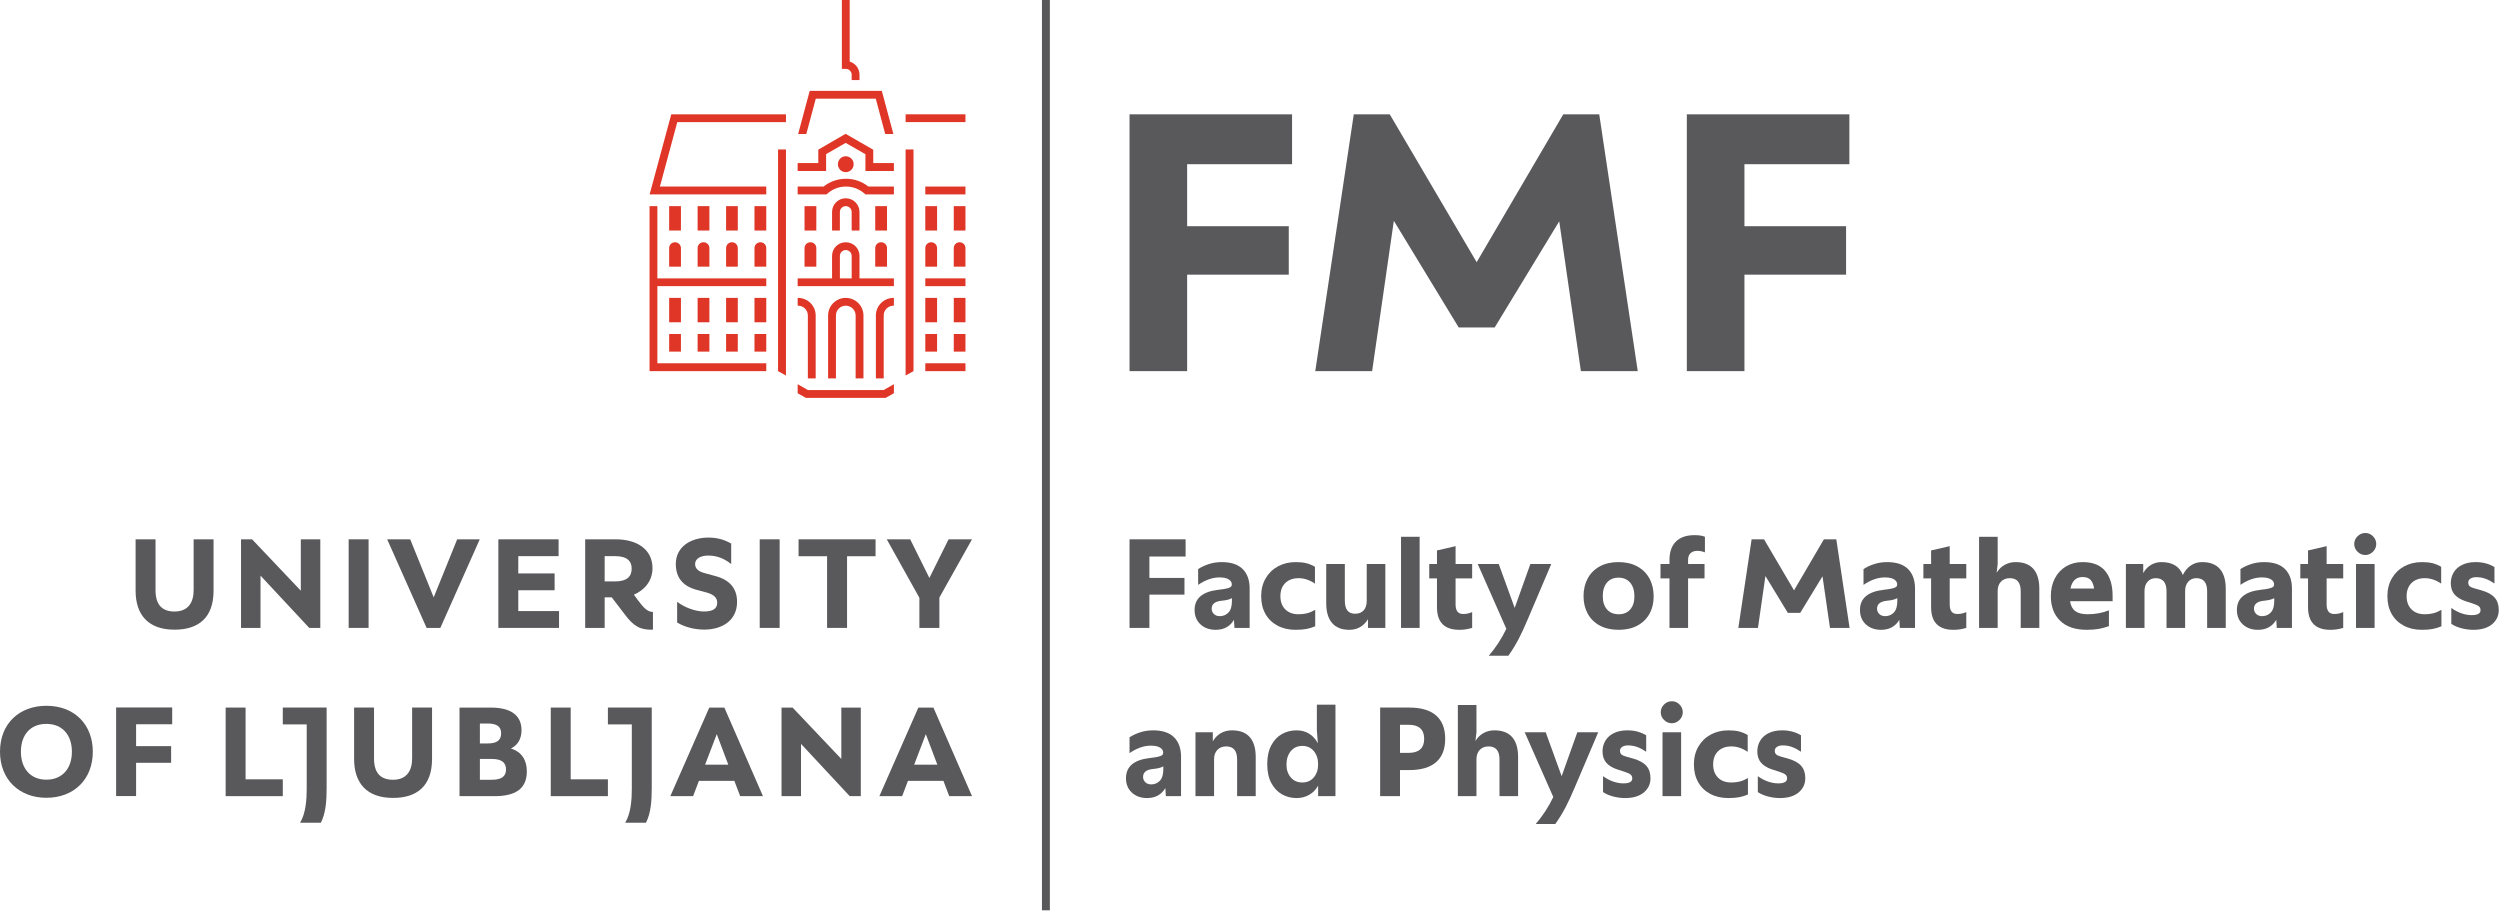 <?xml version="1.0" encoding="UTF-8" standalone="no"?><!DOCTYPE svg PUBLIC "-//W3C//DTD SVG 1.1//EN" "http://www.w3.org/Graphics/SVG/1.1/DTD/svg11.dtd"><svg width="100%" height="100%" viewBox="0 0 875 319" version="1.1" xmlns="http://www.w3.org/2000/svg" xmlns:xlink="http://www.w3.org/1999/xlink" xml:space="preserve" xmlns:serif="http://www.serif.com/" style="fill-rule:evenodd;clip-rule:evenodd;stroke-linejoin:round;stroke-miterlimit:2;"><g id="logo"><path d="M400.85,273.782c0.516,0.503 1.203,0.753 2.06,0.753c1.211,-0 2.222,-0.421 3.034,-1.263c0.812,-0.842 1.218,-2.178 1.218,-4.009l0,-1.018c-0.797,0.442 -1.964,0.738 -3.499,0.886c-2.392,0.207 -3.588,1.136 -3.588,2.791c0,0.738 0.258,1.358 0.775,1.86m-4.696,3.633c-1.373,-1.27 -2.06,-2.953 -2.06,-5.051c0,-4.046 2.747,-6.394 8.24,-7.043c1.329,-0.147 2.333,-0.303 3.013,-0.466c0.678,-0.161 1.144,-0.346 1.395,-0.553c0.251,-0.207 0.377,-0.502 0.377,-0.886c0,-0.709 -0.363,-1.292 -1.086,-1.75c-0.724,-0.457 -1.794,-0.687 -3.212,-0.687c-2.451,-0 -4.947,0.871 -7.487,2.615l0,-5.539c1.093,-0.709 2.341,-1.292 3.744,-1.75c1.402,-0.457 2.916,-0.686 4.541,-0.686c3.248,-0 5.685,0.812 7.309,2.436c1.624,1.625 2.437,3.899 2.437,6.823l0,13.777l-5.316,-0l-0.178,-2.835c-0.649,1.122 -1.513,1.986 -2.591,2.592c-1.078,0.604 -2.341,0.907 -3.788,0.907c-2.185,-0 -3.965,-0.635 -5.338,-1.904" style="fill:#59595c;fill-rule:nonzero;"/><path d="M418.415,256.284l6.069,-0l-0,3.189c0.709,-1.24 1.639,-2.193 2.791,-2.857c1.152,-0.665 2.466,-0.997 3.943,-0.997c2.746,-0 4.813,0.791 6.202,2.37c1.388,1.58 2.082,3.906 2.082,6.978l-0,13.688l-6.512,-0l-0,-12.847c-0,-3.042 -1.27,-4.563 -3.81,-4.563c-1.3,-0 -2.333,0.406 -3.101,1.219c-0.768,0.812 -1.152,1.897 -1.152,3.256l-0,12.935l-6.512,-0l-0,-22.371Z" style="fill:#59595c;fill-rule:nonzero;"/><path d="M451.773,272.098c1.004,1.182 2.348,1.772 4.032,1.772c1.683,0 3.027,-0.598 4.031,-1.793c1.003,-1.197 1.506,-2.71 1.506,-4.541c-0,-1.89 -0.503,-3.441 -1.506,-4.652c-1.004,-1.211 -2.348,-1.816 -4.031,-1.816c-1.684,0 -3.028,0.613 -4.032,1.838c-1.004,1.226 -1.506,2.798 -1.506,4.718c-0,1.802 0.502,3.293 1.506,4.474m-3.123,5.893c-1.55,-0.887 -2.791,-2.216 -3.721,-3.988c-0.93,-1.772 -1.396,-3.957 -1.396,-6.556c-0,-2.599 0.466,-4.785 1.396,-6.557c0.93,-1.771 2.171,-3.093 3.721,-3.965c1.551,-0.87 3.27,-1.306 5.161,-1.306c1.654,0 3.115,0.391 4.386,1.173c1.269,0.784 2.288,1.899 3.056,3.345l-0.354,-4.518l-0,-8.994l6.512,0l-0,32.03l-6.069,0l-0,-3.677c-0.768,1.389 -1.809,2.459 -3.123,3.212c-1.315,0.753 -2.784,1.129 -4.408,1.129c-1.891,0 -3.61,-0.443 -5.161,-1.328" style="fill:#59595c;fill-rule:nonzero;"/><path d="M493.016,263.504c1.801,0 3.16,-0.413 4.075,-1.24c0.915,-0.827 1.374,-2.053 1.374,-3.678c0,-1.623 -0.459,-2.85 -1.374,-3.677c-0.915,-0.826 -2.274,-1.24 -4.075,-1.24l-3.013,0l0,9.835l3.013,0Zm-9.968,-15.859l10.145,0c4.164,0 7.309,0.922 9.436,2.768c2.126,1.846 3.189,4.57 3.189,8.173c0,3.604 -1.063,6.328 -3.189,8.174c-2.127,1.846 -5.272,2.768 -9.436,2.768l-3.19,0l0,9.126l-6.955,0l0,-31.009Z" style="fill:#59595c;fill-rule:nonzero;"/><path d="M510.248,246.758l6.512,0l0,9.525l-0.354,3.057c0.709,-1.182 1.639,-2.097 2.791,-2.747c1.152,-0.649 2.436,-0.975 3.854,-0.975c2.746,0 4.813,0.791 6.202,2.37c1.388,1.581 2.082,3.907 2.082,6.978l0,13.688l-6.512,0l0,-12.846c0,-3.042 -1.27,-4.564 -3.81,-4.564c-1.3,0 -2.333,0.407 -3.101,1.219c-0.768,0.813 -1.152,1.898 -1.152,3.256l0,12.935l-6.512,0l0,-31.896Z" style="fill:#59595c;fill-rule:nonzero;"/><path d="M543.651,278.965l-10.012,-22.682l7.354,0l5.582,15.372l5.493,-15.372l7.31,0l-8.063,18.96c-1.241,2.953 -2.363,5.39 -3.367,7.31c-1.005,1.919 -2.2,3.868 -3.589,5.848l-6.866,0c2.451,-2.835 4.504,-5.981 6.158,-9.436" style="fill:#59595c;fill-rule:nonzero;"/><path d="M564.693,278.788c-1.389,-0.354 -2.599,-0.871 -3.633,-1.551l0,-5.582c1.122,0.828 2.304,1.456 3.544,1.884c1.241,0.428 2.437,0.642 3.589,0.642c2.066,-0 3.101,-0.577 3.101,-1.728c0,-0.59 -0.2,-1.048 -0.599,-1.373c-0.398,-0.325 -1.203,-0.68 -2.414,-1.063l-2.348,-0.754c-1.654,-0.56 -2.909,-1.344 -3.765,-2.347c-0.857,-1.005 -1.285,-2.319 -1.285,-3.944c0,-1.358 0.332,-2.597 0.997,-3.721c0.665,-1.121 1.653,-2.007 2.968,-2.657c1.314,-0.651 2.902,-0.976 4.762,-0.976c2.451,0 4.637,0.577 6.557,1.728l0,5.76c-1.035,-0.709 -2.06,-1.255 -3.079,-1.639c-1.019,-0.385 -2.134,-0.577 -3.345,-0.577c-0.797,0 -1.455,0.171 -1.971,0.51c-0.517,0.339 -0.775,0.79 -0.775,1.351c0,0.56 0.161,0.99 0.487,1.285c0.324,0.296 0.856,0.546 1.595,0.752l2.525,0.709c2.155,0.62 3.706,1.477 4.651,2.569c0.945,1.093 1.418,2.526 1.418,4.297c0,2.038 -0.783,3.707 -2.348,5.006c-1.566,1.3 -3.751,1.949 -6.556,1.949c-1.329,0 -2.688,-0.177 -4.076,-0.531" style="fill:#59595c;fill-rule:nonzero;"/><path d="M581.881,256.284l6.512,0l-0,22.371l-6.512,0l-0,-22.371Zm0.532,-9.703c0.767,-0.767 1.683,-1.151 2.746,-1.151c1.034,0 1.927,0.384 2.681,1.151c0.753,0.769 1.129,1.669 1.129,2.703c-0,1.034 -0.384,1.934 -1.152,2.702c-0.768,0.768 -1.654,1.152 -2.658,1.152c-1.063,0 -1.979,-0.384 -2.746,-1.152c-0.769,-0.768 -1.152,-1.668 -1.152,-2.702c-0,-1.034 0.383,-1.934 1.152,-2.703" style="fill:#59595c;fill-rule:nonzero;"/><path d="M598.582,277.857c-1.832,-0.975 -3.242,-2.348 -4.23,-4.119c-0.991,-1.773 -1.485,-3.839 -1.485,-6.202c-0,-2.363 0.524,-4.445 1.573,-6.246c1.048,-1.802 2.488,-3.198 4.319,-4.187c1.831,-0.989 3.899,-1.484 6.202,-1.484c1.418,-0 2.643,0.126 3.677,0.377c1.033,0.251 2.052,0.672 3.057,1.262l-0,5.892c-1.861,-1.27 -3.766,-1.905 -5.715,-1.905c-1.949,-0 -3.5,0.561 -4.651,1.683c-1.152,1.123 -1.728,2.658 -1.728,4.608c-0,1.949 0.568,3.492 1.706,4.629c1.136,1.137 2.694,1.706 4.673,1.706c1.034,-0 2,-0.112 2.902,-0.332c0.9,-0.222 1.867,-0.628 2.901,-1.219l-0,5.759c-0.945,0.414 -1.949,0.723 -3.012,0.93c-1.063,0.206 -2.348,0.31 -3.854,0.31c-2.392,-0 -4.504,-0.487 -6.335,-1.462" style="fill:#59595c;fill-rule:nonzero;"/><path d="M618.871,278.788c-1.389,-0.354 -2.599,-0.871 -3.633,-1.551l-0,-5.582c1.122,0.828 2.304,1.456 3.544,1.884c1.241,0.428 2.437,0.642 3.589,0.642c2.066,-0 3.101,-0.577 3.101,-1.728c-0,-0.59 -0.2,-1.048 -0.599,-1.373c-0.398,-0.325 -1.203,-0.68 -2.414,-1.063l-2.348,-0.754c-1.654,-0.56 -2.909,-1.344 -3.765,-2.347c-0.857,-1.005 -1.285,-2.319 -1.285,-3.944c-0,-1.358 0.332,-2.597 0.997,-3.721c0.665,-1.121 1.653,-2.007 2.968,-2.657c1.314,-0.651 2.902,-0.976 4.762,-0.976c2.451,0 4.637,0.577 6.557,1.728l-0,5.76c-1.035,-0.709 -2.06,-1.255 -3.079,-1.639c-1.019,-0.385 -2.134,-0.577 -3.345,-0.577c-0.797,0 -1.455,0.171 -1.971,0.51c-0.517,0.339 -0.775,0.79 -0.775,1.351c-0,0.56 0.161,0.99 0.487,1.285c0.324,0.296 0.856,0.546 1.595,0.752l2.525,0.709c2.155,0.62 3.706,1.477 4.651,2.569c0.945,1.093 1.418,2.526 1.418,4.297c-0,2.038 -0.783,3.707 -2.348,5.006c-1.566,1.3 -3.751,1.949 -6.556,1.949c-1.329,0 -2.688,-0.177 -4.076,-0.531" style="fill:#59595c;fill-rule:nonzero;"/><rect x="364.682" y="0" width="2.77" height="318.61" style="fill:#59595c;"/><rect x="333.819" y="116.899" width="4.094" height="6.17" style="fill:#df3627;"/><rect x="323.854" y="104.259" width="4.125" height="8.537" style="fill:#df3627;"/><rect x="333.819" y="104.259" width="4.094" height="8.537" style="fill:#df3627;"/><rect x="323.855" y="97.429" width="14.058" height="2.726" style="fill:#df3627;"/><rect x="323.855" y="127.143" width="14.058" height="2.756" style="fill:#df3627;"/><rect x="323.855" y="116.899" width="4.125" height="6.17" style="fill:#df3627;"/><rect x="333.819" y="72.149" width="4.094" height="8.537" style="fill:#df3627;"/><rect x="323.855" y="65.291" width="14.058" height="2.755" style="fill:#df3627;"/><path d="M323.854,93.326l4.125,0l0,-6.5c0,-1.138 -0.934,-2.037 -2.077,-2.037c-1.145,0 -2.048,0.899 -2.048,2.037l0,6.5Z" style="fill:#df3627;fill-rule:nonzero;"/><rect x="316.961" y="40.009" width="20.952" height="2.726" style="fill:#df3627;"/><path d="M335.865,84.789c-1.144,0 -2.047,0.899 -2.047,2.037l0,6.5l4.094,0l0,-6.5c0,-1.138 -0.903,-2.037 -2.047,-2.037" style="fill:#df3627;fill-rule:nonzero;"/><rect x="323.854" y="72.149" width="4.125" height="8.537" style="fill:#df3627;"/><path d="M244.168,93.326l4.125,0l-0,-6.5c-0,-1.138 -0.934,-2.037 -2.077,-2.037c-1.144,0 -2.048,0.899 -2.048,2.037l-0,6.5Z" style="fill:#df3627;fill-rule:nonzero;"/><rect x="234.204" y="72.149" width="4.124" height="8.537" style="fill:#df3627;"/><path d="M298.085,26.138l-0,1.378l-0.004,-0l-0,0.499l2.743,-0l-0,-1.877c-0,-2.157 -1.444,-3.985 -3.432,-4.584l-0,-21.553l-2.74,-0l-0,24.1l1.356,-0c1.143,-0 2.077,0.929 2.077,2.037" style="fill:#df3627;fill-rule:nonzero;"/><rect x="264.068" y="72.149" width="4.124" height="8.537" style="fill:#df3627;"/><path d="M234.203,93.326l4.124,0l0,-6.5c0,-1.138 -0.933,-2.037 -2.077,-2.037c-1.144,0 -2.047,0.899 -2.047,2.037l0,6.5Z" style="fill:#df3627;fill-rule:nonzero;"/><rect x="234.204" y="116.899" width="4.124" height="6.17" style="fill:#df3627;"/><path d="M266.144,84.789c-1.144,0 -2.076,0.899 -2.076,2.037l0,6.5l4.124,0l0,-6.5c0,-1.138 -0.904,-2.037 -2.048,-2.037" style="fill:#df3627;fill-rule:nonzero;"/><rect x="254.134" y="72.149" width="4.094" height="8.537" style="fill:#df3627;"/><rect x="244.168" y="72.149" width="4.125" height="8.537" style="fill:#df3627;"/><path d="M254.133,93.326l4.094,0l-0,-6.5c-0,-1.138 -0.904,-2.037 -2.047,-2.037c-1.144,0 -2.047,0.899 -2.047,2.037l-0,6.5Z" style="fill:#df3627;fill-rule:nonzero;"/><path d="M230.08,72.149l-2.739,0l-0,57.75l40.851,0l-0,-2.756l-38.112,0l-0,-26.988l38.112,0l-0,-2.726l-38.112,0l-0,-25.28Z" style="fill:#df3627;fill-rule:nonzero;"/><rect x="234.204" y="104.259" width="4.124" height="8.537" style="fill:#df3627;"/><path d="M285.522,34.528l20.992,0l3.312,12.37l2.86,0l-4.05,-15.096l-25.236,0l-4.05,15.096l2.86,0l3.312,-12.37Z" style="fill:#df3627;fill-rule:nonzero;"/><rect x="264.068" y="104.259" width="4.124" height="8.537" style="fill:#df3627;"/><path d="M282.748,110.404l0,22.032l2.739,-0l0,-22.032c0,-3.385 -2.77,-6.14 -6.172,-6.14l-0.136,-0l0,2.733c0.12,-0 0.016,-0.008 0.136,-0.008c1.897,-0 3.433,1.528 3.433,3.415" style="fill:#df3627;fill-rule:nonzero;"/><rect x="264.068" y="116.899" width="4.124" height="6.17" style="fill:#df3627;"/><rect x="244.168" y="116.899" width="4.125" height="6.17" style="fill:#df3627;"/><rect x="244.168" y="104.259" width="4.125" height="8.537" style="fill:#df3627;"/><rect x="254.133" y="116.899" width="4.094" height="6.17" style="fill:#df3627;"/><rect x="254.134" y="104.259" width="4.094" height="8.537" style="fill:#df3627;"/><path d="M306.333,93.326l4.124,0l0,-6.5c0,-1.138 -0.933,-2.037 -2.077,-2.037c-1.144,0 -2.047,0.899 -2.047,2.037l0,6.5Z" style="fill:#df3627;fill-rule:nonzero;"/><path d="M237.051,42.735l38.035,0l-0,-2.726l-40.142,-0.001l-7.574,28.037l40.822,0l-0,-2.755l-37.222,0l6.081,-22.555Z" style="fill:#df3627;fill-rule:nonzero;"/><path d="M316.961,131.427l2.77,-1.528l-0,-77.579l-2.77,-0l-0,79.107Z" style="fill:#df3627;fill-rule:nonzero;"/><path d="M306.558,110.404l0,22.032l2.739,-0l0,-22.032c0,-1.887 1.535,-3.415 3.432,-3.415c0.121,-0 0.017,0.008 0.137,0.008l0,-2.733l-0.137,0c-3.401,0 -6.171,2.755 -6.171,6.14" style="fill:#df3627;fill-rule:nonzero;"/><path d="M298.085,97.43l-4.124,-0l-0,-7.878c-0,-1.108 0.933,-2.036 2.047,-2.036c1.143,-0 2.077,0.928 2.077,2.036l-0,7.878Zm2.739,-7.878c-0,-2.635 -2.137,-4.762 -4.816,-4.762c-2.65,-0 -4.786,2.127 -4.786,4.762l-0,7.878l-12.043,-0l-0,2.726l33.687,-0l-0,-2.726l-12.042,-0l-0,-7.878Z" style="fill:#df3627;fill-rule:nonzero;"/><path d="M305.641,52.408l-9.633,-5.539l-0.053,-0.034l-9.552,5.543l0,4.705l-7.224,-0l0,2.756l9.964,-0l0,-5.901l6.835,-3.924l6.922,3.953l0,5.872l9.966,-0l0,-2.756l-7.225,-0l0,-4.675Z" style="fill:#df3627;fill-rule:nonzero;"/><path d="M281.588,93.326l4.125,0l-0,-6.5c-0,-1.138 -0.905,-2.037 -2.049,-2.037c-1.143,0 -2.076,0.899 -2.076,2.037l-0,6.5Z" style="fill:#df3627;fill-rule:nonzero;"/><path d="M302.21,132.436l-0,-22.032c-0,-3.385 -2.769,-6.141 -6.202,-6.141c-3.401,0 -6.171,2.756 -6.171,6.141l-0,22.032l2.739,0l-0,-22.032c-0,-1.888 1.536,-3.415 3.432,-3.415c1.896,0 3.462,1.527 3.462,3.415l-0,22.032l2.74,0Z" style="fill:#df3627;fill-rule:nonzero;"/><path d="M272.316,129.899l2.77,1.528l0,-79.107l-2.77,-0l0,77.579Z" style="fill:#df3627;fill-rule:nonzero;"/><path d="M298.777,57.475c0,-1.54 -1.234,-2.787 -2.769,-2.787c-1.506,-0 -2.74,1.247 -2.74,2.787c0,1.54 1.234,2.787 2.74,2.787c1.535,-0 2.769,-1.247 2.769,-2.787" style="fill:#df3627;fill-rule:nonzero;"/><rect x="281.588" y="72.149" width="4.125" height="8.537" style="fill:#df3627;"/><path d="M296.099,62.564c-2.98,0 -5.69,1.018 -7.827,2.726l-9.093,0l-0,2.755l10.115,0c1.748,-1.707 4.155,-2.755 6.805,-2.755c2.648,0 5.026,1.048 6.802,2.755l9.965,0l-0,-2.755l-8.94,0c-2.138,-1.708 -4.878,-2.726 -7.827,-2.726" style="fill:#df3627;fill-rule:nonzero;"/><path d="M300.824,80.686l-0,-6.5c-0,-2.636 -2.137,-4.792 -4.816,-4.792c-2.649,-0 -4.786,2.156 -4.786,4.792l-0,6.5l2.739,-0l-0,-6.5c-0,-1.138 0.933,-2.037 2.047,-2.037c1.143,-0 2.077,0.899 2.077,2.037l-0,6.5l2.739,-0Z" style="fill:#df3627;fill-rule:nonzero;"/><rect x="306.334" y="72.149" width="4.124" height="8.537" style="fill:#df3627;"/><path d="M282.793,136.525l-3.614,-2.054l-0,3.163l2.878,1.617l27.932,-0l2.877,-1.617l-0,-3.163l-3.613,2.054l-26.46,-0Z" style="fill:#df3627;fill-rule:nonzero;"/><path d="M395.336,188.761l19.625,0l0,6.024l-12.67,0l0,7.488l12.271,0l0,5.846l-12.271,0l0,11.652l-6.955,0l0,-31.01Z" style="fill:#59595c;fill-rule:nonzero;"/><path d="M424.862,214.898c0.516,0.503 1.203,0.753 2.06,0.753c1.211,-0 2.222,-0.421 3.034,-1.263c0.812,-0.842 1.218,-2.178 1.218,-4.009l0,-1.018c-0.797,0.442 -1.964,0.738 -3.499,0.886c-2.392,0.207 -3.588,1.136 -3.588,2.791c0,0.738 0.258,1.358 0.775,1.86m-4.696,3.633c-1.373,-1.27 -2.06,-2.953 -2.06,-5.051c0,-4.046 2.747,-6.394 8.24,-7.043c1.329,-0.147 2.333,-0.303 3.013,-0.466c0.678,-0.161 1.144,-0.346 1.395,-0.553c0.251,-0.207 0.377,-0.502 0.377,-0.886c0,-0.709 -0.363,-1.292 -1.086,-1.75c-0.724,-0.457 -1.794,-0.687 -3.212,-0.687c-2.451,-0 -4.947,0.871 -7.487,2.615l0,-5.539c1.093,-0.709 2.341,-1.292 3.744,-1.75c1.402,-0.457 2.916,-0.686 4.541,-0.686c3.248,-0 5.685,0.812 7.309,2.436c1.624,1.625 2.437,3.899 2.437,6.823l0,13.777l-5.316,-0l-0.178,-2.835c-0.649,1.122 -1.513,1.986 -2.591,2.592c-1.078,0.604 -2.341,0.907 -3.788,0.907c-2.185,-0 -3.965,-0.635 -5.338,-1.904" style="fill:#59595c;fill-rule:nonzero;"/><path d="M447.123,218.973c-1.832,-0.975 -3.242,-2.348 -4.23,-4.119c-0.991,-1.773 -1.485,-3.839 -1.485,-6.202c-0,-2.363 0.524,-4.445 1.573,-6.246c1.048,-1.802 2.488,-3.198 4.319,-4.187c1.831,-0.989 3.899,-1.484 6.202,-1.484c1.418,0 2.643,0.126 3.677,0.377c1.033,0.251 2.052,0.672 3.057,1.262l-0,5.892c-1.861,-1.27 -3.766,-1.905 -5.715,-1.905c-1.949,0 -3.5,0.561 -4.651,1.683c-1.152,1.123 -1.728,2.658 -1.728,4.608c-0,1.949 0.568,3.492 1.706,4.629c1.136,1.137 2.694,1.706 4.673,1.706c1.034,0 2,-0.112 2.902,-0.332c0.9,-0.222 1.867,-0.628 2.901,-1.219l-0,5.759c-0.945,0.414 -1.949,0.723 -3.012,0.93c-1.063,0.206 -2.348,0.31 -3.854,0.31c-2.392,0 -4.504,-0.487 -6.335,-1.462" style="fill:#59595c;fill-rule:nonzero;"/><path d="M466.238,218.066c-1.374,-1.58 -2.06,-3.906 -2.06,-6.978l0,-13.688l6.512,-0l0,12.847c0,3.042 1.196,4.562 3.588,4.562c1.299,-0 2.304,-0.398 3.013,-1.195c0.708,-0.798 1.063,-1.891 1.063,-3.278l0,-12.936l6.512,-0l0,22.371l-6.069,-0l0,-3.057c-0.709,1.182 -1.617,2.098 -2.725,2.747c-1.107,0.649 -2.385,0.974 -3.832,0.974c-2.628,-0 -4.629,-0.789 -6.002,-2.369" style="fill:#59595c;fill-rule:nonzero;"/><rect x="490.359" y="187.874" width="6.512" height="31.896" style="fill:#59595c;"/><path d="M502.94,212.505l-0,-10.056l-2.702,0l-0,-5.049l2.702,0l-0,-4.741l6.512,-1.507l-0,6.248l5.803,0l-0,5.049l-5.803,0l-0,9.126c-0,2.215 0.886,3.323 2.658,3.323c0.591,0 1.115,-0.051 1.573,-0.156c0.458,-0.102 0.982,-0.272 1.572,-0.508l-0,5.537c-0.857,0.236 -1.616,0.405 -2.281,0.509c-0.664,0.103 -1.41,0.155 -2.237,0.155c-5.198,0 -7.797,-2.643 -7.797,-7.93" style="fill:#59595c;fill-rule:nonzero;"/><path d="M527.216,220.082l-10.012,-22.682l7.354,-0l5.582,15.372l5.493,-15.372l7.31,-0l-8.063,18.96c-1.241,2.953 -2.363,5.39 -3.367,7.31c-1.005,1.919 -2.2,3.868 -3.589,5.848l-6.866,-0c2.451,-2.835 4.504,-5.981 6.158,-9.436" style="fill:#59595c;fill-rule:nonzero;"/><path d="M562.456,213.303c0.989,1.123 2.355,1.684 4.098,1.684c1.712,0 3.056,-0.561 4.031,-1.684c0.975,-1.122 1.462,-2.643 1.462,-4.562c0,-2.039 -0.495,-3.64 -1.484,-4.807c-0.99,-1.167 -2.356,-1.75 -4.098,-1.75c-1.713,0 -3.056,0.576 -4.031,1.727c-0.975,1.152 -1.462,2.733 -1.462,4.741c0,1.978 0.494,3.529 1.484,4.651m-2.525,5.648c-1.846,-0.989 -3.256,-2.377 -4.231,-4.164c-0.974,-1.787 -1.462,-3.832 -1.462,-6.135c0,-2.333 0.488,-4.401 1.462,-6.203c0.975,-1.8 2.377,-3.204 4.209,-4.209c1.831,-1.002 4.016,-1.505 6.556,-1.505c2.57,0 4.777,0.509 6.623,1.528c1.846,1.019 3.256,2.43 4.231,4.23c0.974,1.802 1.462,3.884 1.462,6.248c0,2.302 -0.488,4.333 -1.462,6.09c-0.975,1.758 -2.378,3.131 -4.209,4.12c-1.831,0.99 -4.017,1.484 -6.556,1.484c-2.57,0 -4.778,-0.494 -6.623,-1.484" style="fill:#59595c;fill-rule:nonzero;"/><path d="M586.578,189.537c1.505,-1.492 3.677,-2.238 6.511,-2.238c1.566,0 2.777,0.192 3.634,0.576l-0,5.448c-0.916,-0.353 -1.788,-0.53 -2.615,-0.53c-1.034,-0 -1.838,0.273 -2.414,0.819c-0.575,0.547 -0.865,1.322 -0.865,2.326l0,1.462l5.761,-0l-0,5.05l-5.76,-0l-0,17.321l-6.512,-0l-0,-17.321l-3.145,-0l-0,-5.05l3.144,-0l0,-1.374c0,-2.835 0.755,-4.998 2.26,-6.489" style="fill:#59595c;fill-rule:nonzero;"/><path d="M637.876,201.697l-7.796,12.803l-4.342,-0l-7.841,-12.892l-2.614,18.163l-6.866,-0l4.651,-31.01l4.342,-0l10.499,17.853l10.454,-17.853l4.342,-0l4.651,31.01l-6.866,-0l-2.614,-18.074Z" style="fill:#59595c;fill-rule:nonzero;"/><path d="M657.744,214.898c0.516,0.503 1.203,0.753 2.06,0.753c1.211,-0 2.222,-0.421 3.034,-1.263c0.812,-0.842 1.218,-2.178 1.218,-4.009l0,-1.018c-0.797,0.442 -1.964,0.738 -3.499,0.886c-2.392,0.207 -3.588,1.136 -3.588,2.791c0,0.738 0.258,1.358 0.775,1.86m-4.696,3.633c-1.373,-1.27 -2.06,-2.953 -2.06,-5.051c0,-4.046 2.747,-6.394 8.24,-7.043c1.329,-0.147 2.333,-0.303 3.013,-0.466c0.678,-0.161 1.144,-0.346 1.395,-0.553c0.251,-0.207 0.377,-0.502 0.377,-0.886c0,-0.709 -0.363,-1.292 -1.086,-1.75c-0.724,-0.457 -1.794,-0.687 -3.212,-0.687c-2.451,-0 -4.947,0.871 -7.487,2.615l0,-5.539c1.093,-0.709 2.341,-1.292 3.744,-1.75c1.402,-0.457 2.916,-0.686 4.541,-0.686c3.248,-0 5.685,0.812 7.309,2.436c1.624,1.625 2.437,3.899 2.437,6.823l-0,13.777l-5.316,-0l-0.178,-2.835c-0.649,1.122 -1.513,1.986 -2.591,2.592c-1.078,0.604 -2.341,0.907 -3.788,0.907c-2.185,-0 -3.965,-0.635 -5.338,-1.904" style="fill:#59595c;fill-rule:nonzero;"/><path d="M675.885,212.505l-0,-10.056l-2.702,0l-0,-5.049l2.702,0l-0,-4.741l6.512,-1.507l-0,6.248l5.803,0l-0,5.049l-5.803,0l-0,9.126c-0,2.215 0.886,3.323 2.658,3.323c0.591,0 1.115,-0.051 1.573,-0.156c0.458,-0.102 0.982,-0.272 1.572,-0.508l-0,5.537c-0.857,0.236 -1.616,0.405 -2.281,0.509c-0.664,0.103 -1.41,0.155 -2.237,0.155c-5.198,0 -7.797,-2.643 -7.797,-7.93" style="fill:#59595c;fill-rule:nonzero;"/><path d="M692.674,187.874l6.512,0l0,9.525l-0.354,3.057c0.709,-1.182 1.639,-2.097 2.791,-2.747c1.152,-0.649 2.436,-0.975 3.854,-0.975c2.746,0 4.813,0.791 6.202,2.37c1.388,1.581 2.082,3.907 2.082,6.978l0,13.688l-6.512,0l0,-12.846c0,-3.042 -1.27,-4.564 -3.81,-4.564c-1.3,0 -2.333,0.407 -3.101,1.219c-0.768,0.813 -1.152,1.898 -1.152,3.256l0,12.935l-6.512,0l0,-31.896Z" style="fill:#59595c;fill-rule:nonzero;"/><path d="M732.943,205.994c-0.207,-1.358 -0.62,-2.37 -1.241,-3.034c-0.62,-0.665 -1.55,-0.997 -2.79,-0.997c-2.275,-0 -3.693,1.343 -4.253,4.031l8.284,-0Zm-11.917,11.252c-2.156,-2.126 -3.234,-4.99 -3.234,-8.594c0,-2.333 0.465,-4.4 1.396,-6.202c0.93,-1.801 2.237,-3.204 3.92,-4.209c1.684,-1.003 3.618,-1.506 5.804,-1.506c3.573,-0 6.216,1.049 7.929,3.146c1.713,2.097 2.57,4.962 2.57,8.593l0,1.95l-14.885,-0c0.236,1.594 0.849,2.755 1.838,3.477c0.99,0.725 2.414,1.086 4.275,1.086c2.717,-0 5.213,-0.458 7.487,-1.373l0,5.537c-1.241,0.444 -2.444,0.768 -3.61,0.975c-1.168,0.206 -2.533,0.309 -4.098,0.309c-4.105,-0 -7.236,-1.062 -9.392,-3.189" style="fill:#59595c;fill-rule:nonzero;"/><path d="M744.062,197.4l6.069,-0l-0,3.189c0.679,-1.24 1.573,-2.193 2.681,-2.857c1.107,-0.665 2.339,-0.997 3.698,-0.997c3.81,-0 6.305,1.506 7.487,4.519c0.679,-1.417 1.602,-2.526 2.769,-3.323c1.166,-0.798 2.487,-1.196 3.964,-1.196c2.747,-0 4.814,0.791 6.203,2.37c1.387,1.58 2.082,3.906 2.082,6.978l-0,13.688l-6.513,-0l-0,-12.847c-0,-3.042 -1.27,-4.563 -3.809,-4.563c-1.123,-0 -2.053,0.406 -2.791,1.219c-0.738,0.812 -1.108,1.897 -1.108,3.256l-0,12.935l-6.512,-0l-0,-12.847c-0,-3.042 -1.27,-4.563 -3.809,-4.563c-1.123,-0 -2.054,0.406 -2.791,1.219c-0.739,0.812 -1.108,1.897 -1.108,3.256l-0,12.935l-6.512,-0l-0,-22.371Z" style="fill:#59595c;fill-rule:nonzero;"/><path d="M789.669,214.898c0.516,0.503 1.203,0.753 2.06,0.753c1.211,-0 2.222,-0.421 3.034,-1.263c0.812,-0.842 1.218,-2.178 1.218,-4.009l-0,-1.018c-0.797,0.442 -1.964,0.738 -3.499,0.886c-2.392,0.207 -3.588,1.136 -3.588,2.791c-0,0.738 0.258,1.358 0.775,1.86m-4.696,3.633c-1.373,-1.27 -2.06,-2.953 -2.06,-5.051c-0,-4.046 2.747,-6.394 8.24,-7.043c1.329,-0.147 2.333,-0.303 3.013,-0.466c0.678,-0.161 1.144,-0.346 1.395,-0.553c0.251,-0.207 0.377,-0.502 0.377,-0.886c-0,-0.709 -0.363,-1.292 -1.086,-1.75c-0.724,-0.457 -1.794,-0.687 -3.212,-0.687c-2.451,-0 -4.947,0.871 -7.487,2.615l-0,-5.539c1.093,-0.709 2.341,-1.292 3.744,-1.75c1.402,-0.457 2.916,-0.686 4.541,-0.686c3.248,-0 5.685,0.812 7.309,2.436c1.624,1.625 2.437,3.899 2.437,6.823l-0,13.777l-5.316,-0l-0.178,-2.835c-0.649,1.122 -1.513,1.986 -2.591,2.592c-1.078,0.604 -2.341,0.907 -3.788,0.907c-2.185,-0 -3.965,-0.635 -5.338,-1.904" style="fill:#59595c;fill-rule:nonzero;"/><path d="M807.809,212.505l-0,-10.056l-2.702,0l-0,-5.049l2.702,0l-0,-4.741l6.512,-1.507l-0,6.248l5.803,0l-0,5.049l-5.803,0l-0,9.126c-0,2.215 0.886,3.323 2.658,3.323c0.591,0 1.115,-0.051 1.573,-0.156c0.458,-0.102 0.982,-0.272 1.572,-0.508l-0,5.537c-0.857,0.236 -1.616,0.405 -2.281,0.509c-0.664,0.103 -1.41,0.155 -2.237,0.155c-5.198,0 -7.797,-2.643 -7.797,-7.93" style="fill:#59595c;fill-rule:nonzero;"/><path d="M824.599,197.4l6.512,0l-0,22.371l-6.512,0l-0,-22.371Zm0.532,-9.702c0.768,-0.768 1.683,-1.152 2.747,-1.152c1.033,0 1.926,0.384 2.68,1.152c0.753,0.768 1.129,1.669 1.129,2.702c-0,1.034 -0.384,1.934 -1.152,2.702c-0.768,0.769 -1.654,1.152 -2.657,1.152c-1.064,0 -1.979,-0.383 -2.747,-1.152c-0.768,-0.768 -1.152,-1.668 -1.152,-2.702c-0,-1.033 0.384,-1.934 1.152,-2.702" style="fill:#59595c;fill-rule:nonzero;"/><path d="M841.3,218.973c-1.832,-0.975 -3.242,-2.348 -4.23,-4.119c-0.991,-1.773 -1.485,-3.839 -1.485,-6.202c-0,-2.363 0.524,-4.445 1.573,-6.246c1.048,-1.802 2.488,-3.198 4.319,-4.187c1.831,-0.989 3.899,-1.484 6.202,-1.484c1.418,0 2.643,0.126 3.677,0.377c1.033,0.251 2.052,0.672 3.057,1.262l-0,5.892c-1.861,-1.27 -3.766,-1.905 -5.715,-1.905c-1.949,0 -3.5,0.561 -4.651,1.683c-1.152,1.123 -1.728,2.658 -1.728,4.608c-0,1.949 0.568,3.492 1.706,4.629c1.136,1.137 2.694,1.706 4.673,1.706c1.034,0 2,-0.112 2.902,-0.332c0.9,-0.222 1.867,-0.628 2.901,-1.219l-0,5.759c-0.945,0.414 -1.949,0.723 -3.012,0.93c-1.063,0.206 -2.348,0.31 -3.854,0.31c-2.392,0 -4.504,-0.487 -6.335,-1.462" style="fill:#59595c;fill-rule:nonzero;"/><path d="M861.588,219.904c-1.388,-0.354 -2.599,-0.871 -3.632,-1.551l0,-5.581c1.122,0.827 2.304,1.455 3.544,1.883c1.24,0.428 2.437,0.642 3.588,0.642c2.067,-0 3.102,-0.576 3.102,-1.728c0,-0.59 -0.201,-1.048 -0.599,-1.373c-0.399,-0.325 -1.203,-0.679 -2.414,-1.063l-2.348,-0.753c-1.654,-0.561 -2.91,-1.344 -3.765,-2.348c-0.858,-1.004 -1.286,-2.318 -1.286,-3.943c0,-1.358 0.333,-2.598 0.997,-3.721c0.665,-1.122 1.654,-2.008 2.968,-2.658c1.314,-0.65 2.902,-0.975 4.763,-0.975c2.451,-0 4.636,0.576 6.556,1.728l0,5.759c-1.034,-0.709 -2.06,-1.255 -3.078,-1.639c-1.02,-0.384 -2.135,-0.576 -3.345,-0.576c-0.798,-0 -1.455,0.17 -1.972,0.509c-0.516,0.34 -0.775,0.79 -0.775,1.352c0,0.56 0.162,0.989 0.487,1.284c0.325,0.296 0.856,0.547 1.595,0.753l2.525,0.709c2.155,0.62 3.706,1.477 4.652,2.569c0.945,1.093 1.417,2.526 1.417,4.297c0,2.038 -0.783,3.707 -2.347,5.006c-1.567,1.3 -3.751,1.949 -6.557,1.949c-1.329,-0 -2.687,-0.177 -4.076,-0.531" style="fill:#59595c;fill-rule:nonzero;"/><path d="M74.745,206.745l0,-17.983l-6.976,-0l0,17.828c0,4.186 -1.86,7.441 -6.666,7.441c-4.186,-0 -6.666,-2.17 -6.666,-7.441l0,-17.828l-6.976,-0l0,17.983c0,8.371 4.341,13.642 13.642,13.642c8.371,-0 13.642,-4.186 13.642,-13.642" style="fill:#59595c;fill-rule:nonzero;"/><path d="M195.664,213.876l-14.262,-0l-0,-7.286l12.712,-0l-0,-5.891l-12.712,-0l-0,-6.046l14.107,-0l-0,-5.891l-21.083,-0l-0,31.005l21.238,-0l-0,-5.891Z" style="fill:#59595c;fill-rule:nonzero;"/><path d="M112.106,219.767l-0,-31.005l-6.821,-0l-0,17.983l-17.053,-17.983l-3.875,-0l-0,31.005l6.821,-0l-0,-18.293l17.052,18.293l3.876,-0Z" style="fill:#59595c;fill-rule:nonzero;"/><path d="M211.631,194.653l3.721,-0c3.875,-0 5.736,1.55 5.736,4.341c0,2.945 -1.861,4.495 -5.736,4.495l-3.721,-0l0,-8.836Zm0,14.417l2.48,-0l4.496,5.891c3.101,4.186 5.426,5.581 9.922,5.426l0,-6.201c-1.861,-0 -3.256,-1.395 -5.426,-4.341l-1.24,-1.705c3.565,-1.55 6.511,-4.651 6.511,-9.301c0,-6.201 -4.961,-10.077 -12.867,-10.077l-10.697,-0l0,31.005l6.821,0l0,-10.697Z" style="fill:#59595c;fill-rule:nonzero;"/><rect x="122.028" y="188.762" width="6.976" height="31.005" style="fill:#59595c;"/><rect x="265.9" y="188.762" width="6.976" height="31.005" style="fill:#59595c;"/><path d="M151.792,209.07l-8.216,-20.308l-8.062,0l13.798,31.005l4.805,0l13.798,-31.005l-7.907,0l-8.216,20.308Z" style="fill:#59595c;fill-rule:nonzero;"/><path d="M321.788,219.766l0,-10.537l-11.423,-20.468l8.206,0l6.714,13.521l6.714,-13.521l8.205,0l-11.422,20.375l0,10.63l-6.994,0Z" style="fill:#59595c;fill-rule:nonzero;"/><path d="M289.478,219.766l0,-25.084l-9.978,0l0,-5.921l26.949,0l0,5.921l-9.977,0l-0,25.084l-6.994,0Z" style="fill:#59595c;fill-rule:nonzero;"/><path d="M246.505,220.359c-3.169,-0 -6.618,-0.746 -9.507,-2.47l0,-7.27c2.423,1.911 6.291,3.402 9.414,3.402c3.076,-0 4.614,-0.979 4.614,-3.076c0,-2.05 -1.678,-3.029 -3.962,-3.635l-3.309,-0.885c-4.8,-1.305 -7.223,-4.288 -7.223,-9.042c0,-5.825 4.986,-9.227 11.418,-9.227c2.982,-0 5.452,0.652 7.969,2.097l0,7.177c-2.284,-1.817 -4.754,-2.983 -8.109,-2.983c-2.237,-0 -4.521,0.886 -4.521,2.983c0,1.864 1.585,2.703 3.356,3.169l3.915,1.072c4.94,1.351 7.409,4.381 7.409,8.948c0.047,6.338 -4.986,9.74 -11.464,9.74" style="fill:#59595c;fill-rule:nonzero;"/><path d="M7.317,263.103c-0,5.825 3.309,9.787 8.901,9.787c5.546,-0 8.948,-3.868 8.948,-9.787c-0,-5.732 -3.215,-9.74 -8.948,-9.74c-5.732,-0 -8.901,4.008 -8.901,9.74m8.901,16.125c-9.414,-0 -16.218,-6.338 -16.218,-16.125c-0,-10.113 7.037,-16.078 16.218,-16.078c10.02,-0 16.265,6.711 16.265,16.078c-0,9.554 -6.478,16.125 -16.265,16.125" style="fill:#59595c;fill-rule:nonzero;"/><path d="M98.976,253.541l8.371,-0l-0,22.634c-0,3.565 -0.31,8.526 -2.325,11.781l7.286,-0c1.705,-3.411 2.015,-7.442 2.015,-12.248l-0,-28.059l-15.347,0l-0,5.891Z" style="fill:#59595c;fill-rule:nonzero;"/><path d="M85.954,247.65l-6.976,-0l-0,31.005l19.998,-0l-0,-5.891l-13.022,-0l-0,-25.114Z" style="fill:#59595c;fill-rule:nonzero;"/><path d="M199.742,247.65l-6.976,-0l-0,31.005l19.998,-0l-0,-5.891l-13.022,-0l-0,-25.114Z" style="fill:#59595c;fill-rule:nonzero;"/><path d="M294.461,265.632l-17.053,-17.983l-3.875,0l0,31.005l6.821,0l0,-18.293l17.052,18.293l3.876,0l0,-31.005l-6.821,0l0,17.983Z" style="fill:#59595c;fill-rule:nonzero;"/><path d="M144.243,265.477c-0,4.186 -1.86,7.441 -6.666,7.441c-4.186,0 -6.666,-2.17 -6.666,-7.441l-0,-17.828l-6.976,0l-0,17.983c-0,8.371 4.341,13.642 13.642,13.642c8.371,0 13.642,-4.185 13.642,-13.642l-0,-17.983l-6.976,0l-0,17.828Z" style="fill:#59595c;fill-rule:nonzero;"/><path d="M212.764,253.541l8.371,-0l-0,22.634c-0,3.565 -0.31,8.526 -2.325,11.781l7.286,-0c1.705,-3.411 2.015,-7.442 2.015,-12.248l-0,-28.059l-15.347,0l-0,5.891Z" style="fill:#59595c;fill-rule:nonzero;"/><path d="M172.147,272.919l-4.186,-0l0,-7.286l4.186,-0c3.411,-0 4.961,1.24 4.961,3.72c0,2.326 -1.55,3.566 -4.961,3.566m-4.186,-19.688l2.791,-0c3.1,-0 4.65,1.085 4.65,3.41c0,2.481 -1.55,3.565 -4.65,3.565l-2.791,0l0,-6.975Zm10.855,8.751c2.181,-1.085 3.718,-3.109 3.718,-6.427c0,-5.27 -3.876,-7.905 -10.697,-7.905l-11.007,-0l0,31.005l12.247,-0c6.976,-0 11.317,-2.325 11.317,-8.683c0,-3.935 -1.826,-6.849 -5.578,-7.99" style="fill:#59595c;fill-rule:nonzero;"/><path d="M254.897,267.626l-4.031,-10.675l-4.074,10.675l8.105,-0Zm-6.643,-19.976l5.27,-0l13.51,31.005l-7.974,-0l-2.038,-5.36l-12.401,-0l-2.037,5.36l-7.973,-0l13.643,-31.005Z" style="fill:#59595c;fill-rule:nonzero;"/><path d="M328.068,267.626l-4.031,-10.675l-4.074,10.675l8.105,-0Zm-6.643,-19.976l5.27,-0l13.51,31.005l-7.973,-0l-2.038,-5.36l-12.402,-0l-2.037,5.36l-7.973,-0l13.643,-31.005Z" style="fill:#59595c;fill-rule:nonzero;"/><path d="M40.638,278.628l0,-31.005l19.629,0l0,5.875l-12.635,0l0,7.646l12.262,0l0,5.828l-12.262,0l0,11.656l-6.994,0Z" style="fill:#59595c;fill-rule:nonzero;"/><path d="M452.224,40.01l-56.887,-0l-0,89.889l20.161,-0l-0,-33.773l35.57,-0l-0,-16.95l-35.57,-0l-0,-21.702l36.726,-0l-0,-17.464Z" style="fill:#59595c;fill-rule:nonzero;"/><path d="M547.147,40.01l-30.315,51.753l-30.424,-51.753l-12.585,-0l-13.483,89.889l19.904,-0l7.602,-52.612l22.704,37.331l12.584,-0l22.599,-37.16l7.578,52.441l19.904,-0l-13.483,-89.889l-12.585,-0Z" style="fill:#59595c;fill-rule:nonzero;"/><path d="M647.281,57.474l-0,-17.464l-56.887,-0l-0,89.889l20.161,-0l-0,-33.773l35.57,-0l-0,-16.95l-35.57,-0l-0,-21.702l36.726,-0Z" style="fill:#59595c;fill-rule:nonzero;"/></g></svg>